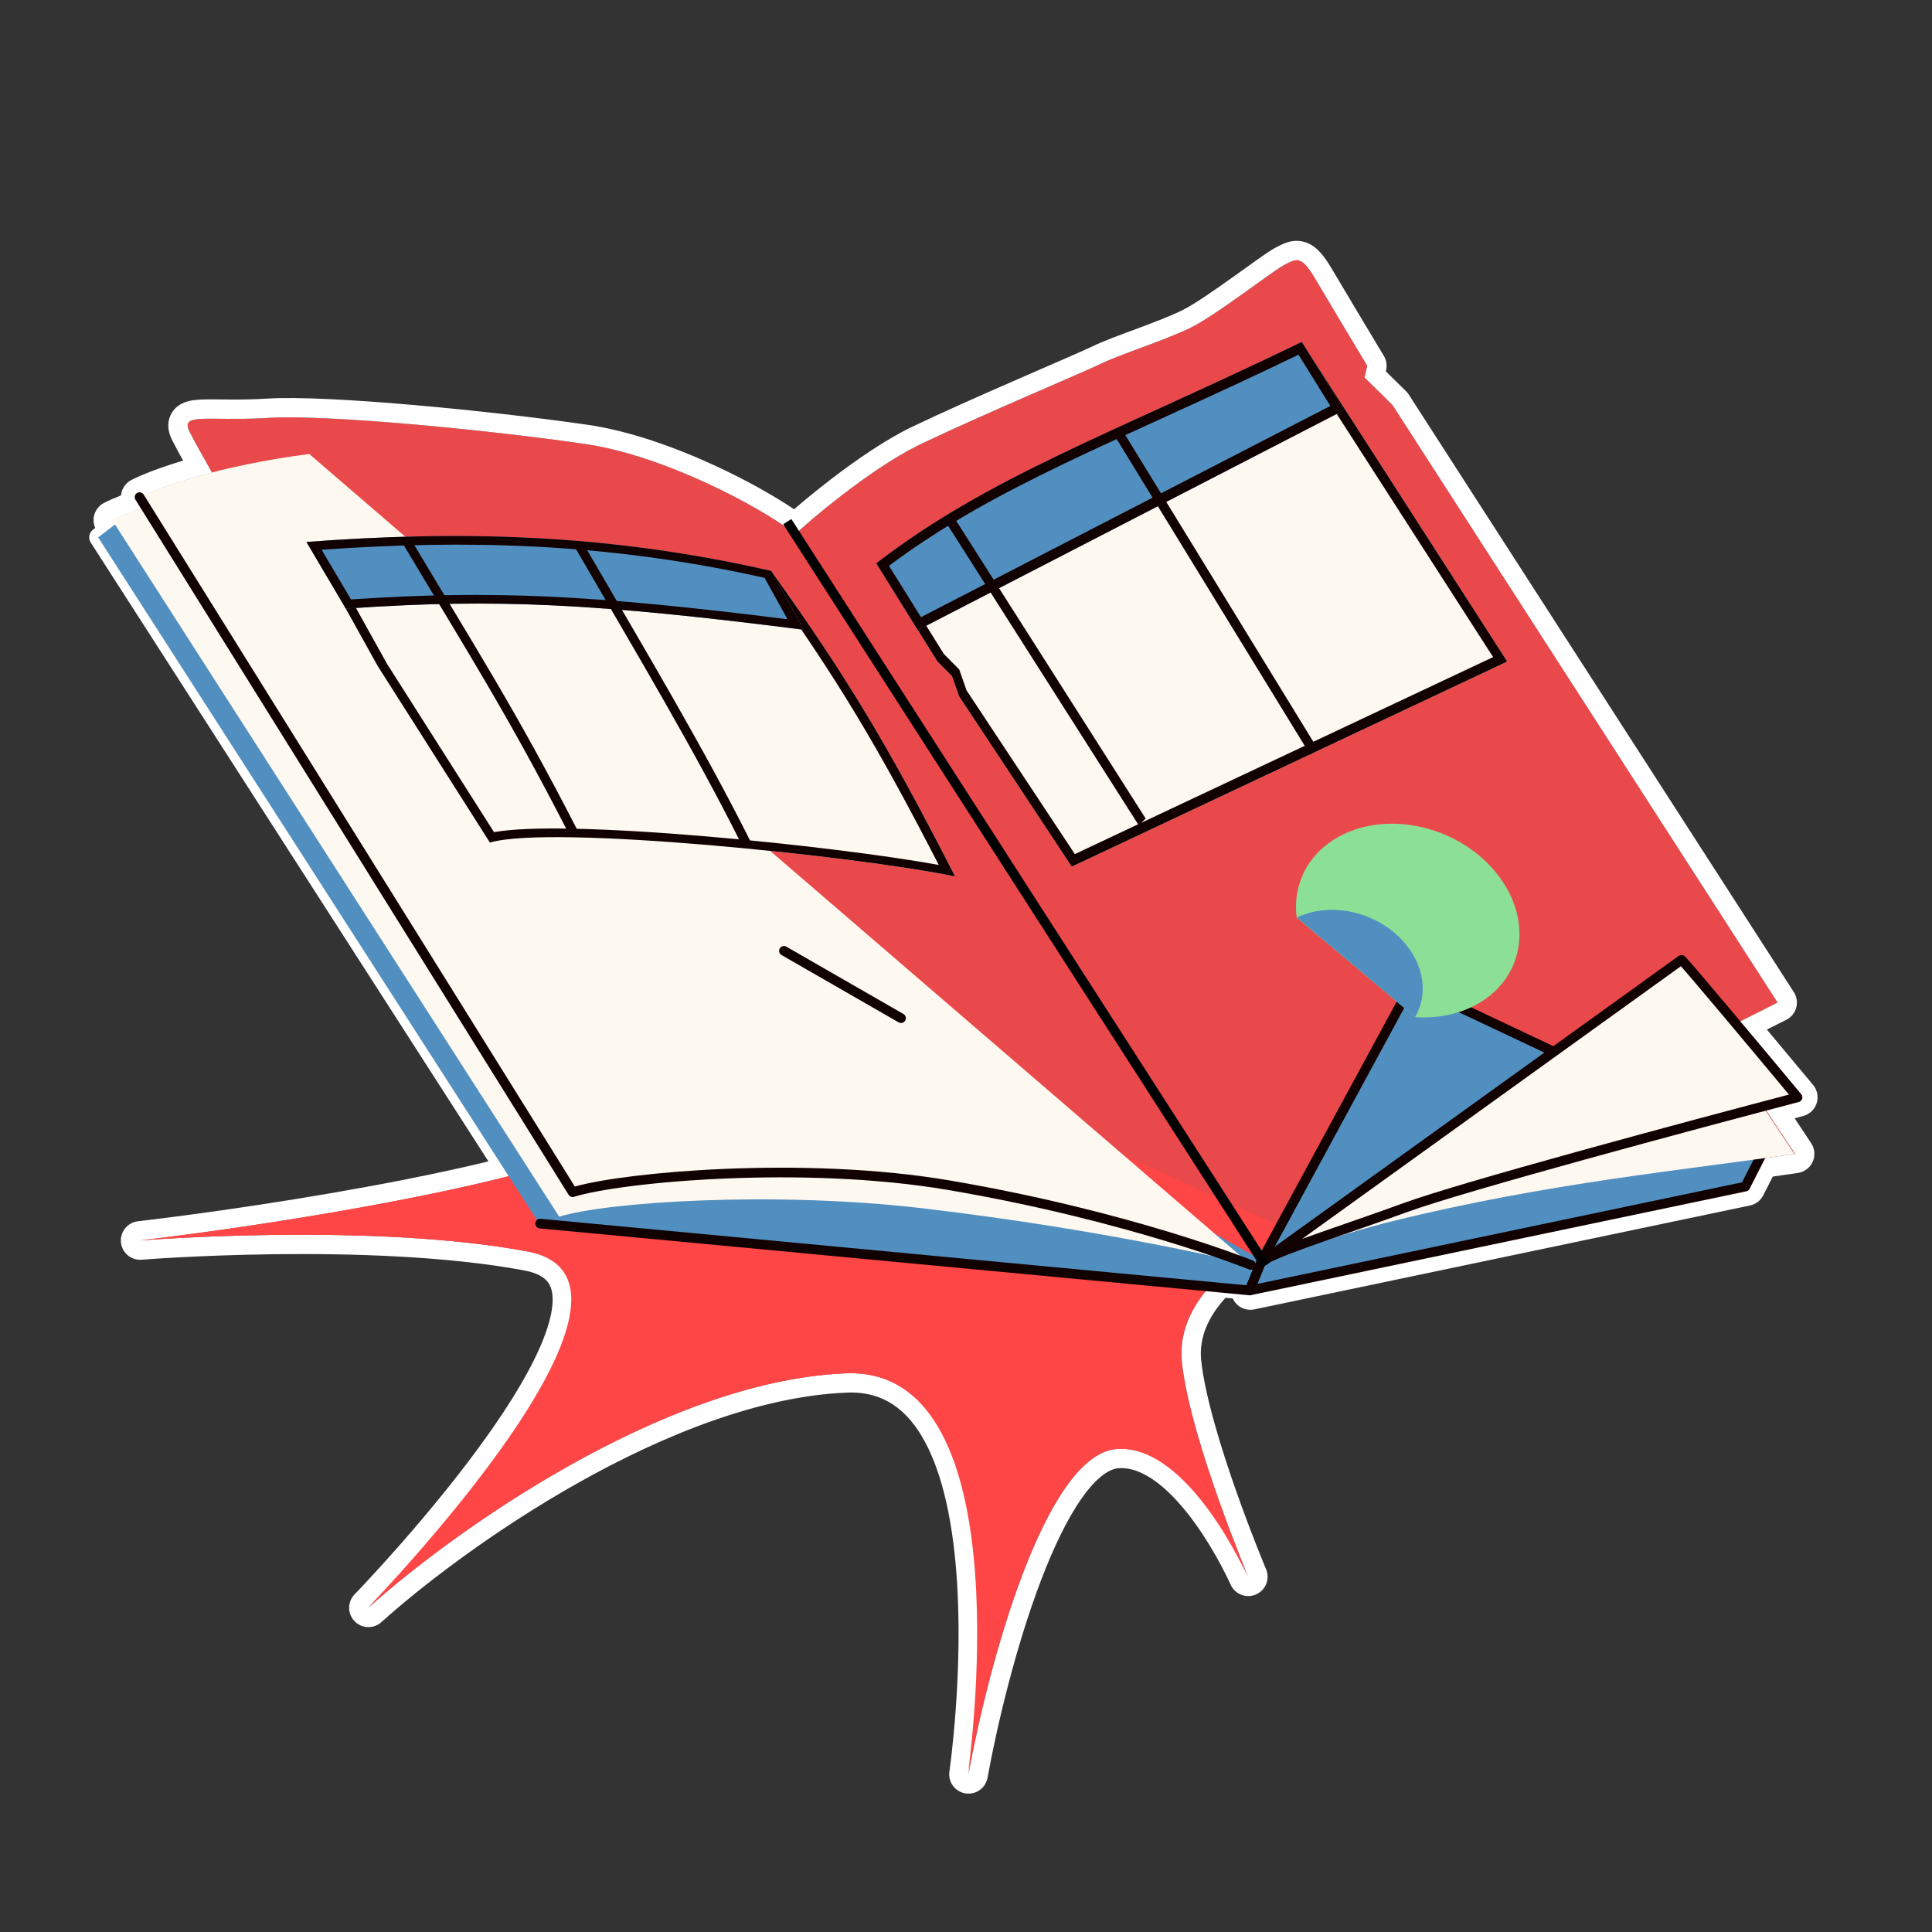 <svg width="800" height="800" viewBox="0 0 800 800" fill="none" xmlns="http://www.w3.org/2000/svg"><rect x="0" y="0" width="800" height="800" fill="#333333" stroke="none"/><path d="M743.299 477.783C730.035 457.797 703.138 417.459 701.673 416.001L523.674 522.563C524.518 522.057 552.304 511.72 577.008 505.629C641.948 489.617 698.162 484.527 743.299 477.783Z" fill="#EA494B"/><path d="M744.622 454.376C729.279 435.938 698.187 398.738 696.574 397.445L524.604 521.242C533.621 516.531 558.404 508.723 582.307 500.001C606.209 491.28 700.477 465.951 744.622 454.376Z" fill="#EA494B"/><path d="M350.36 568.654C425.779 565.611 401.042 734.705 401.042 734.705C409.025 690.716 432.507 602.185 462.564 599.982C492.622 597.778 516.883 652.899 516.883 652.899C516.883 652.899 492.835 595.766 489.436 564.227C486.038 532.688 525.743 512.087 536.179 510.605L318.097 411.016C315.11 420.975 300.363 446.258 265.264 467.713C230.165 489.169 112.49 507.275 58.041 513.647C58.041 513.647 152.823 505.997 218.481 518.174C284.139 530.352 152.572 665.752 152.572 665.752C187.077 634.654 274.941 571.698 350.36 568.654Z" fill="#EA494B"/><path d="M517.732 534.363L522.793 521.909L584.746 407.663L730.562 476.465L722.986 491.338L517.732 534.363Z" fill="#EA494B"/><path d="M46.736 215.353C54.337 211.45 79.029 202.411 116.995 197.481L524.599 521.943C524.599 521.943 461.661 509.601 381.94 500.283C320.836 493.141 251.572 497.64 231.851 503.802L46.736 215.353Z" fill="#EA494B"/><path d="M58.089 205.85C65.69 201.947 90.382 192.908 128.348 187.978L522.632 522.224C522.632 522.224 468.179 503.566 393.293 490.78C332.651 480.427 257.148 487.492 237.427 493.655L58.089 205.85Z" fill="#EA494B"/><path d="M381.053 183.997C360.665 193.763 333.832 216.72 329.3 221.24L523.339 522.332L736.063 415.134L576.612 167.71L565.01 156.287L566.156 151.485C560.936 142.801 549.323 123.435 544.627 115.448C538.758 105.463 536.766 107.197 532.057 109.538C527.347 111.879 504.074 130.154 493.383 135.494C482.692 140.835 464.614 146.412 456.129 150.495C447.645 154.577 406.537 171.789 381.053 183.997Z" fill="#EA494B"/><path d="M242.173 183.815C274.732 188.522 315.102 209.791 330.63 222.05L523.675 521.901C523.542 521.764 492.007 498.135 416.199 480.9C318.909 458.782 259.266 480.9 252.47 479.493C246.457 478.248 199.022 389.27 174.015 347.59C175.486 344.812 178.428 338.079 178.428 333.371C178.428 328.664 167.64 324.872 162.246 323.565C134.788 276.981 79.479 182.54 77.91 177.441C75.949 171.067 87.226 174.5 111.253 173.029C135.28 171.558 201.475 177.931 242.173 183.815Z" fill="#EA494B"/><path d="M532.494 100.535C534.345 99.874 537.029 99.296 540.113 100.18C543.024 101.015 545.185 102.842 546.793 104.628C548.408 106.419 549.951 108.715 551.525 111.393C556.196 119.34 567.787 138.668 573.013 147.363C574.092 149.157 574.424 151.304 573.938 153.341L573.839 153.753L582.225 162.009L582.531 162.328C582.828 162.654 583.097 163.005 583.336 163.376L742.788 410.801C744.016 412.707 744.378 415.046 743.783 417.235C743.187 419.424 741.689 421.257 739.664 422.278L731.63 426.326C738.646 434.708 745.603 443.047 750.772 449.259C752.522 451.361 753.076 454.213 752.241 456.818C751.406 459.423 749.298 461.42 746.652 462.114C745.503 462.415 744.322 462.727 743.109 463.046C745.617 466.815 747.95 470.322 749.965 473.359C751.478 475.638 751.721 478.533 750.61 481.033C749.499 483.533 747.186 485.291 744.481 485.695C741.066 486.205 737.596 486.703 734.072 487.198L730.115 494.968C729.016 497.126 726.998 498.671 724.627 499.168L519.375 542.193C516.48 542.8 513.488 541.76 511.592 539.49C511.123 538.927 510.74 538.312 510.446 537.663L507.47 537.383C500.571 544.915 496.351 553.726 497.39 563.369C498.979 578.111 505.537 599.488 511.978 617.725C515.156 626.724 518.232 634.759 520.514 640.543C521.654 643.433 522.595 645.757 523.248 647.353C523.574 648.151 523.829 648.768 524 649.181C524.086 649.388 524.152 649.545 524.195 649.648C524.216 649.7 524.232 649.738 524.243 649.762C524.248 649.775 524.252 649.783 524.254 649.789C524.256 649.791 524.256 649.794 524.256 649.795V649.796L524.406 650.176C525.841 654.133 523.955 658.564 520.046 660.247C516.012 661.983 511.332 660.143 509.562 656.124V656.125L509.555 656.109C509.548 656.092 509.534 656.062 509.515 656.019C509.477 655.934 509.416 655.798 509.333 655.617C509.166 655.254 508.91 654.705 508.571 653.999C507.891 652.585 506.878 650.544 505.568 648.092C502.935 643.168 499.155 636.684 494.526 630.319C489.86 623.904 484.553 617.919 478.944 613.728C473.323 609.529 468.053 607.6 463.15 607.96C459.427 608.233 454.2 611.494 447.933 620.384C441.937 628.891 436.215 640.83 431.002 654.52C420.608 681.82 412.851 714.438 408.914 736.133C408.134 740.428 404.056 743.305 399.749 742.599C395.441 741.893 392.495 737.865 393.126 733.547V733.546C393.127 733.543 393.128 733.537 393.129 733.53C393.132 733.514 393.135 733.488 393.14 733.452C393.15 733.38 393.166 733.268 393.187 733.118C393.229 732.817 393.291 732.362 393.37 731.763C393.527 730.567 393.751 728.796 394.01 726.535C394.529 722.01 395.188 715.529 395.75 707.756C396.874 692.17 397.587 671.56 396.007 651.156C394.414 630.572 390.543 611.051 383.049 597.101C379.348 590.212 374.932 585.001 369.774 581.585C364.71 578.231 358.524 576.331 350.683 576.647C314.829 578.094 275.318 593.891 240.034 613.661C204.885 633.355 174.773 656.513 157.928 671.694C154.723 674.583 149.804 674.408 146.81 671.3C143.817 668.193 143.828 663.271 146.834 660.176C146.835 660.176 146.836 660.175 146.837 660.174C146.84 660.171 146.845 660.165 146.852 660.158C146.866 660.144 146.887 660.122 146.916 660.091C146.975 660.031 147.065 659.939 147.184 659.815C147.422 659.568 147.778 659.197 148.242 658.71C149.17 657.735 150.53 656.297 152.243 654.458C155.668 650.779 160.497 645.501 166.091 639.128C177.304 626.353 191.484 609.296 203.588 591.951C215.877 574.341 225.324 557.404 228.062 544.686C229.419 538.385 228.857 534.341 227.497 531.877C226.307 529.721 223.668 527.272 217.023 526.04C184.98 520.097 145.499 518.954 113.738 519.342C97.918 519.536 84.129 520.107 74.301 520.63C69.389 520.891 65.471 521.14 62.787 521.323C61.445 521.414 60.411 521.49 59.717 521.542C59.371 521.568 59.108 521.587 58.935 521.6C58.849 521.607 58.785 521.613 58.743 521.616C58.722 521.618 58.706 521.619 58.697 521.62C58.692 521.62 58.688 521.621 58.686 521.621H58.685L58.279 521.643C54.101 521.771 50.495 518.639 50.08 514.433C49.651 510.092 52.779 506.208 57.112 505.701C84.18 502.534 126.998 496.443 167.362 488.487C179.407 486.113 191.195 483.577 202.255 480.915L37.577 224.661C36.449 222.907 36.859 220.58 38.517 219.316L39.435 218.617C38.689 216.948 38.53 215.062 39.011 213.273C39.597 211.095 41.076 209.266 43.083 208.236C44.783 207.363 47.141 206.306 50.124 205.131C50.167 204.657 50.25 204.185 50.378 203.719C50.974 201.563 52.445 199.755 54.435 198.733C58.297 196.75 65.547 193.813 75.824 190.721C75.087 189.391 74.418 188.177 73.828 187.09C72.955 185.482 72.226 184.107 71.678 183.025C71.266 182.21 70.603 180.896 70.264 179.794C69.776 178.208 69.307 175.733 70.182 173.023C71.151 170.023 73.28 168.175 75.243 167.162C77.001 166.253 78.825 165.892 80.172 165.707C81.606 165.509 83.149 165.431 84.661 165.398C91.166 165.255 98.784 165.777 110.764 165.044C123.453 164.267 146.574 165.554 171.156 167.694C195.926 169.851 222.801 172.931 243.318 175.897C260.66 178.404 279.679 185.233 296.143 192.838C308.794 198.681 320.334 205.169 328.819 210.877C332.715 207.494 338.194 202.963 344.366 198.235C354.304 190.621 366.638 182.031 377.597 176.781C390.482 170.609 407.248 163.203 421.766 156.866C436.464 150.45 448.597 145.241 452.662 143.285C457.332 141.038 464.451 138.455 471.141 135.967C478.139 133.365 484.916 130.782 489.809 128.338C494.472 126.008 502.403 120.53 510.315 114.881C514.108 112.172 517.893 109.429 520.917 107.295C523.723 105.313 526.639 103.297 528.497 102.374C529.248 102 530.962 101.081 532.494 100.535ZM544.627 115.447C538.759 105.463 536.767 107.197 532.057 109.538L531.562 109.802C525.905 113.007 503.741 130.32 493.384 135.494L492.361 135.996C481.573 141.182 464.349 146.539 456.129 150.494C447.645 154.576 406.538 171.788 381.053 183.996L380.093 184.464C360.011 194.387 334.22 216.4 329.424 221.119C313.359 208.942 275.172 189.055 243.706 184.048L242.173 183.815C201.475 177.931 135.28 171.557 111.253 173.028L109.039 173.152C86.535 174.294 76.01 171.266 77.911 177.441C78.301 178.709 82.01 185.494 87.786 195.69C72.642 199.603 62.495 203.588 58.089 205.85L60.581 209.848C54.03 212.042 49.363 214.005 46.737 215.353L219.621 484.746C169.282 498.378 97.261 509.057 58.041 513.646C58.22 513.632 152.886 506.007 218.482 518.174C284.124 530.348 152.634 665.689 152.573 665.752C186.808 634.897 273.572 572.679 348.59 568.736L350.36 568.654C425.72 565.613 401.081 734.443 401.042 734.705C409.026 690.715 432.507 602.185 462.565 599.981C492.623 597.778 516.883 652.899 516.883 652.899C516.883 652.899 493.581 597.537 489.611 565.723L489.437 564.226C487.337 544.737 501.696 529.426 515.437 520.22C516.328 520.384 517.159 520.536 517.926 520.678C520.99 521.662 522.616 522.218 522.632 522.223L521.629 521.373C522.099 521.462 522.514 521.541 522.875 521.61L522.917 521.677L522.793 521.909L517.733 534.363L722.987 491.338L728.838 479.848C733.777 479.168 738.598 478.485 743.299 477.783C739.694 472.351 735.081 465.416 730.246 458.166C735.447 456.789 740.277 455.515 744.623 454.376C737.856 446.244 728.025 434.466 719.012 423.726L736.063 415.134L576.612 167.71L565.011 156.287L566.156 151.485C560.936 142.801 549.323 123.435 544.627 115.447Z" fill="white"/><path d="M350.068 568.657C425.487 565.613 400.75 734.708 400.75 734.708C408.733 690.718 432.215 602.188 462.273 599.984C492.33 597.781 516.591 652.902 516.591 652.902C516.591 652.902 492.543 595.768 489.144 564.229C485.746 532.69 525.451 512.089 535.887 510.608L317.805 411.018C314.818 420.978 300.071 446.261 264.972 467.716C229.873 489.171 112.199 507.278 57.749 513.649C57.749 513.649 152.531 505.999 218.189 518.177C283.847 530.354 152.28 665.754 152.28 665.754C186.785 634.657 274.649 571.7 350.068 568.657Z" fill="#FF4646"/><path d="M230.152 484.27L354.949 427.098L522.55 521.909L517.361 534.329L223.648 506.665V506.168L223.084 506.394L40.645 222.502L51.934 213.898L230.152 484.27Z" fill="#518FC0"/><path d="M223.836 504.673L516.082 532.199L520.704 521.138C521.13 520.119 522.301 519.638 523.32 520.063C524.34 520.489 524.821 521.661 524.396 522.68L519.206 535.1C518.869 535.907 518.046 536.402 517.174 536.32L223.461 508.655L223.258 508.626C222.264 508.429 221.56 507.507 221.657 506.477C221.755 505.445 222.618 504.671 223.632 504.664L223.836 504.673Z" fill="#120101"/><path d="M517.434 534.364L522.494 521.91L584.447 407.664L730.263 476.466L722.687 491.339L517.434 534.364Z" fill="#518FC0"/><path d="M582.791 406.542C583.337 405.734 584.401 405.431 585.301 405.856L731.117 474.658C731.606 474.888 731.981 475.308 732.156 475.82C732.331 476.331 732.291 476.892 732.046 477.374L724.47 492.247C724.195 492.787 723.69 493.172 723.097 493.296L517.844 536.322C517.12 536.473 516.372 536.214 515.898 535.647C515.424 535.079 515.303 534.296 515.581 533.612L520.64 521.158C520.668 521.089 520.7 521.022 520.735 520.957L582.689 406.711L582.791 406.542ZM524.304 522.765L520.7 531.635L721.339 489.578L727.545 477.395L585.303 410.28L524.304 522.765Z" fill="#120101"/><path d="M743.001 477.788C729.737 457.801 702.84 417.464 701.375 416.005L523.376 522.567C524.22 522.062 552.006 511.725 576.71 505.634C641.65 489.621 697.864 484.532 743.001 477.788Z" fill="#FDF8F0"/><path d="M744.323 454.38C728.98 435.941 697.888 398.741 696.274 397.449L524.305 521.245C533.322 516.535 558.105 508.727 582.007 500.005C605.91 491.284 700.177 465.954 744.323 454.38Z" fill="#FDF8F0"/><path d="M695.106 395.826C695.834 395.302 696.824 395.327 697.524 395.888C697.77 396.084 698.099 396.436 698.383 396.745C698.718 397.109 699.154 397.597 699.675 398.19C700.719 399.377 702.133 401.016 703.825 402.997C707.212 406.961 711.734 412.313 716.681 418.197C726.576 429.967 738.188 443.88 745.86 453.101C746.298 453.626 746.436 454.339 746.228 454.99C746.019 455.642 745.492 456.141 744.83 456.315C700.628 467.904 606.485 493.203 582.693 501.884C570.73 506.249 558.518 510.396 548.238 514.016C537.882 517.663 529.585 520.744 525.231 523.019C524.301 523.504 523.153 523.188 522.603 522.295C522.052 521.402 522.284 520.235 523.136 519.622L695.106 395.826ZM539.168 513.01C541.605 512.122 544.199 511.198 546.909 510.243C557.251 506.601 569.383 502.482 581.322 498.126C604.8 489.56 695.528 465.135 740.774 453.244C733.179 444.123 722.679 431.547 713.619 420.772C708.674 414.89 704.16 409.547 700.784 405.596C699.096 403.62 697.696 401.997 696.671 400.831C696.432 400.559 696.214 400.314 696.02 400.096L539.168 513.01Z" fill="#120101"/><path d="M46.438 215.356C54.038 211.453 78.731 202.414 116.696 197.484L518.006 523.791C518.006 523.791 461.362 509.604 381.642 500.286C320.538 493.144 251.273 497.642 231.552 503.805L46.438 215.356Z" fill="#FDF8F0"/><path d="M57.793 205.852C65.394 201.949 90.086 192.91 128.052 187.98L518.012 523.789C518.012 523.789 467.883 503.568 392.997 490.782C332.355 480.428 256.852 487.494 237.131 493.657L57.793 205.852Z" fill="#FDF8F0"/><path d="M56.732 204.154C57.669 203.57 58.902 203.857 59.486 204.794L238.022 491.311C248.885 488.284 272.02 485.214 299.629 484.027C328.635 482.781 362.823 483.602 393.33 488.811C430.871 495.22 462.208 503.493 484.165 510.166C495.144 513.503 503.781 516.441 509.678 518.546C512.626 519.599 514.89 520.443 516.42 521.026C517.185 521.317 517.766 521.543 518.157 521.696C518.353 521.773 518.502 521.832 518.602 521.872C518.652 521.892 518.69 521.907 518.716 521.917C518.729 521.922 518.738 521.926 518.745 521.929C518.749 521.93 518.751 521.932 518.753 521.933C518.754 521.933 518.756 521.934 518.756 521.934C518.755 521.937 518.738 521.98 518.523 522.514L518.757 521.934C519.781 522.347 520.276 523.512 519.863 524.536C519.476 525.496 518.428 525.992 517.454 525.71L517.26 525.644L517.259 525.643C517.258 525.642 517.256 525.642 517.253 525.641C517.248 525.639 517.239 525.635 517.228 525.63C517.205 525.621 517.17 525.607 517.123 525.588C517.029 525.551 516.886 525.494 516.696 525.42C516.317 525.271 515.748 525.05 514.996 524.764C513.492 524.191 511.254 523.355 508.333 522.313C502.491 520.227 493.915 517.31 483.002 513.993C461.174 507.359 430.002 499.129 392.656 492.753C362.521 487.608 328.637 486.785 299.801 488.024C270.904 489.265 247.32 492.567 237.724 495.566C236.855 495.837 235.912 495.488 235.43 494.715L56.092 206.909C55.508 205.972 55.794 204.739 56.732 204.154Z" fill="#120101"/><path d="M362.852 233.238L539.019 141.608L624.131 273.939L443.796 358.869L397.126 288.322L394.195 279.995L388.176 273.938L362.852 233.238Z" fill="#FDF8F0"/><path d="M539.019 141.609L624.131 273.938L443.795 358.87L397.126 288.322L394.196 279.996L388.175 273.937L362.852 233.238L539.019 141.609ZM390.834 270.799L397.177 277.182L400.245 285.9L445.07 353.659L618.271 272.088L537.769 146.927L368.529 234.952L390.834 270.799Z" fill="#120101"/><path d="M362.852 233.238C409.99 196.986 460.675 179.548 539.019 141.608L556.573 169.82L380.057 260.89L362.852 233.238Z" fill="#518FC0"/><path d="M362.852 233.238C409.99 196.986 460.674 179.547 539.018 141.608L556.573 169.82L380.057 260.89L362.852 233.238ZM381.351 255.559L550.885 168.09L537.685 146.876C519.04 155.869 501.973 163.708 486.168 170.925C469.647 178.469 454.532 185.322 440.391 192.12C413.525 205.038 390.33 217.693 368.113 234.283L381.351 255.559Z" fill="#120101"/><path d="M474.396 338.941L471.527 341.738L392.065 216.876L394.935 214.077L474.396 338.941Z" fill="#120101"/><path d="M465.105 178.757L545.428 309.777L542.522 312.518L462.199 181.497L465.105 178.757Z" fill="#120101"/><path d="M129.93 228.145L319.352 236.415C350.816 280.501 367.508 308.156 395.507 362.949C355.175 354.53 228.151 341.35 202.871 348.894L156.355 275.709L149.454 263.288L129.93 228.145Z" fill="#FDF8F0"/><path d="M319.352 236.414C350.816 280.5 367.508 308.157 395.507 362.949C355.175 354.531 228.152 341.351 202.871 348.894L156.355 275.709L129.93 228.145L319.352 236.414ZM160.214 274.811L204.554 344.572C212.101 343.228 223.649 342.887 237.024 343.141C253.273 343.45 272.907 344.663 292.952 346.371C328.921 349.436 366.575 354.126 388.72 358.153C362.924 308 346.542 280.987 317.295 239.868L136.413 231.97L160.214 274.811Z" fill="#120101"/><path d="M126.883 224.41C188.472 219.809 249.708 220.517 319.352 236.412L332.886 260.773C245.871 249.71 204.561 247.741 143.195 252.019L126.883 224.41Z" fill="#518FC0"/><path d="M126.883 224.41C188.472 219.809 249.708 220.517 319.352 236.413L332.886 260.773C247.231 249.883 205.863 247.805 146.057 251.823L143.195 252.019L126.883 224.41ZM145.331 248.209C203.699 244.321 244.82 246.249 326.112 256.425L316.583 239.272C250.567 224.519 192.058 223.503 133.171 227.627L145.331 248.209Z" fill="#120101"/><path d="M169.874 222.899C196.874 268.169 214.025 294.84 238.94 343.448L234.954 344.111C210.117 295.656 193.066 269.149 166.017 223.797L169.874 222.899Z" fill="#120101"/><path d="M241.734 225.4C269.06 272.439 291.794 310.469 310.857 348.596L306.852 349.222C287.862 311.243 265.221 273.369 237.851 226.256L241.734 225.4Z" fill="#120101"/><path d="M552.017 347.858C571.043 335.545 600.297 340.488 617.357 358.9C634.417 377.312 632.823 402.22 613.797 414.533C605.798 419.709 595.992 421.835 586.044 421.193L536.914 379.933C535.343 367.447 540.467 355.332 552.017 347.858Z" fill="#8CE096"/><path d="M536.992 379.914C550.836 373.269 569.937 377.366 581.12 389.848C589.896 399.643 591.355 411.878 585.992 421.137L536.992 379.914Z" fill="#518FC0"/><path d="M322.876 392.73C323.392 391.833 324.499 391.486 325.424 391.9L325.606 391.994L374.096 419.873C375.053 420.423 375.384 421.646 374.833 422.603C374.282 423.561 373.06 423.89 372.103 423.339L323.612 395.46L323.44 395.35C322.617 394.759 322.36 393.628 322.876 392.73Z" fill="#120101"/><path d="M525.683 522.919L522.317 525.081L324.317 217.081L327.683 214.919L525.683 522.919Z" fill="black"/></svg>